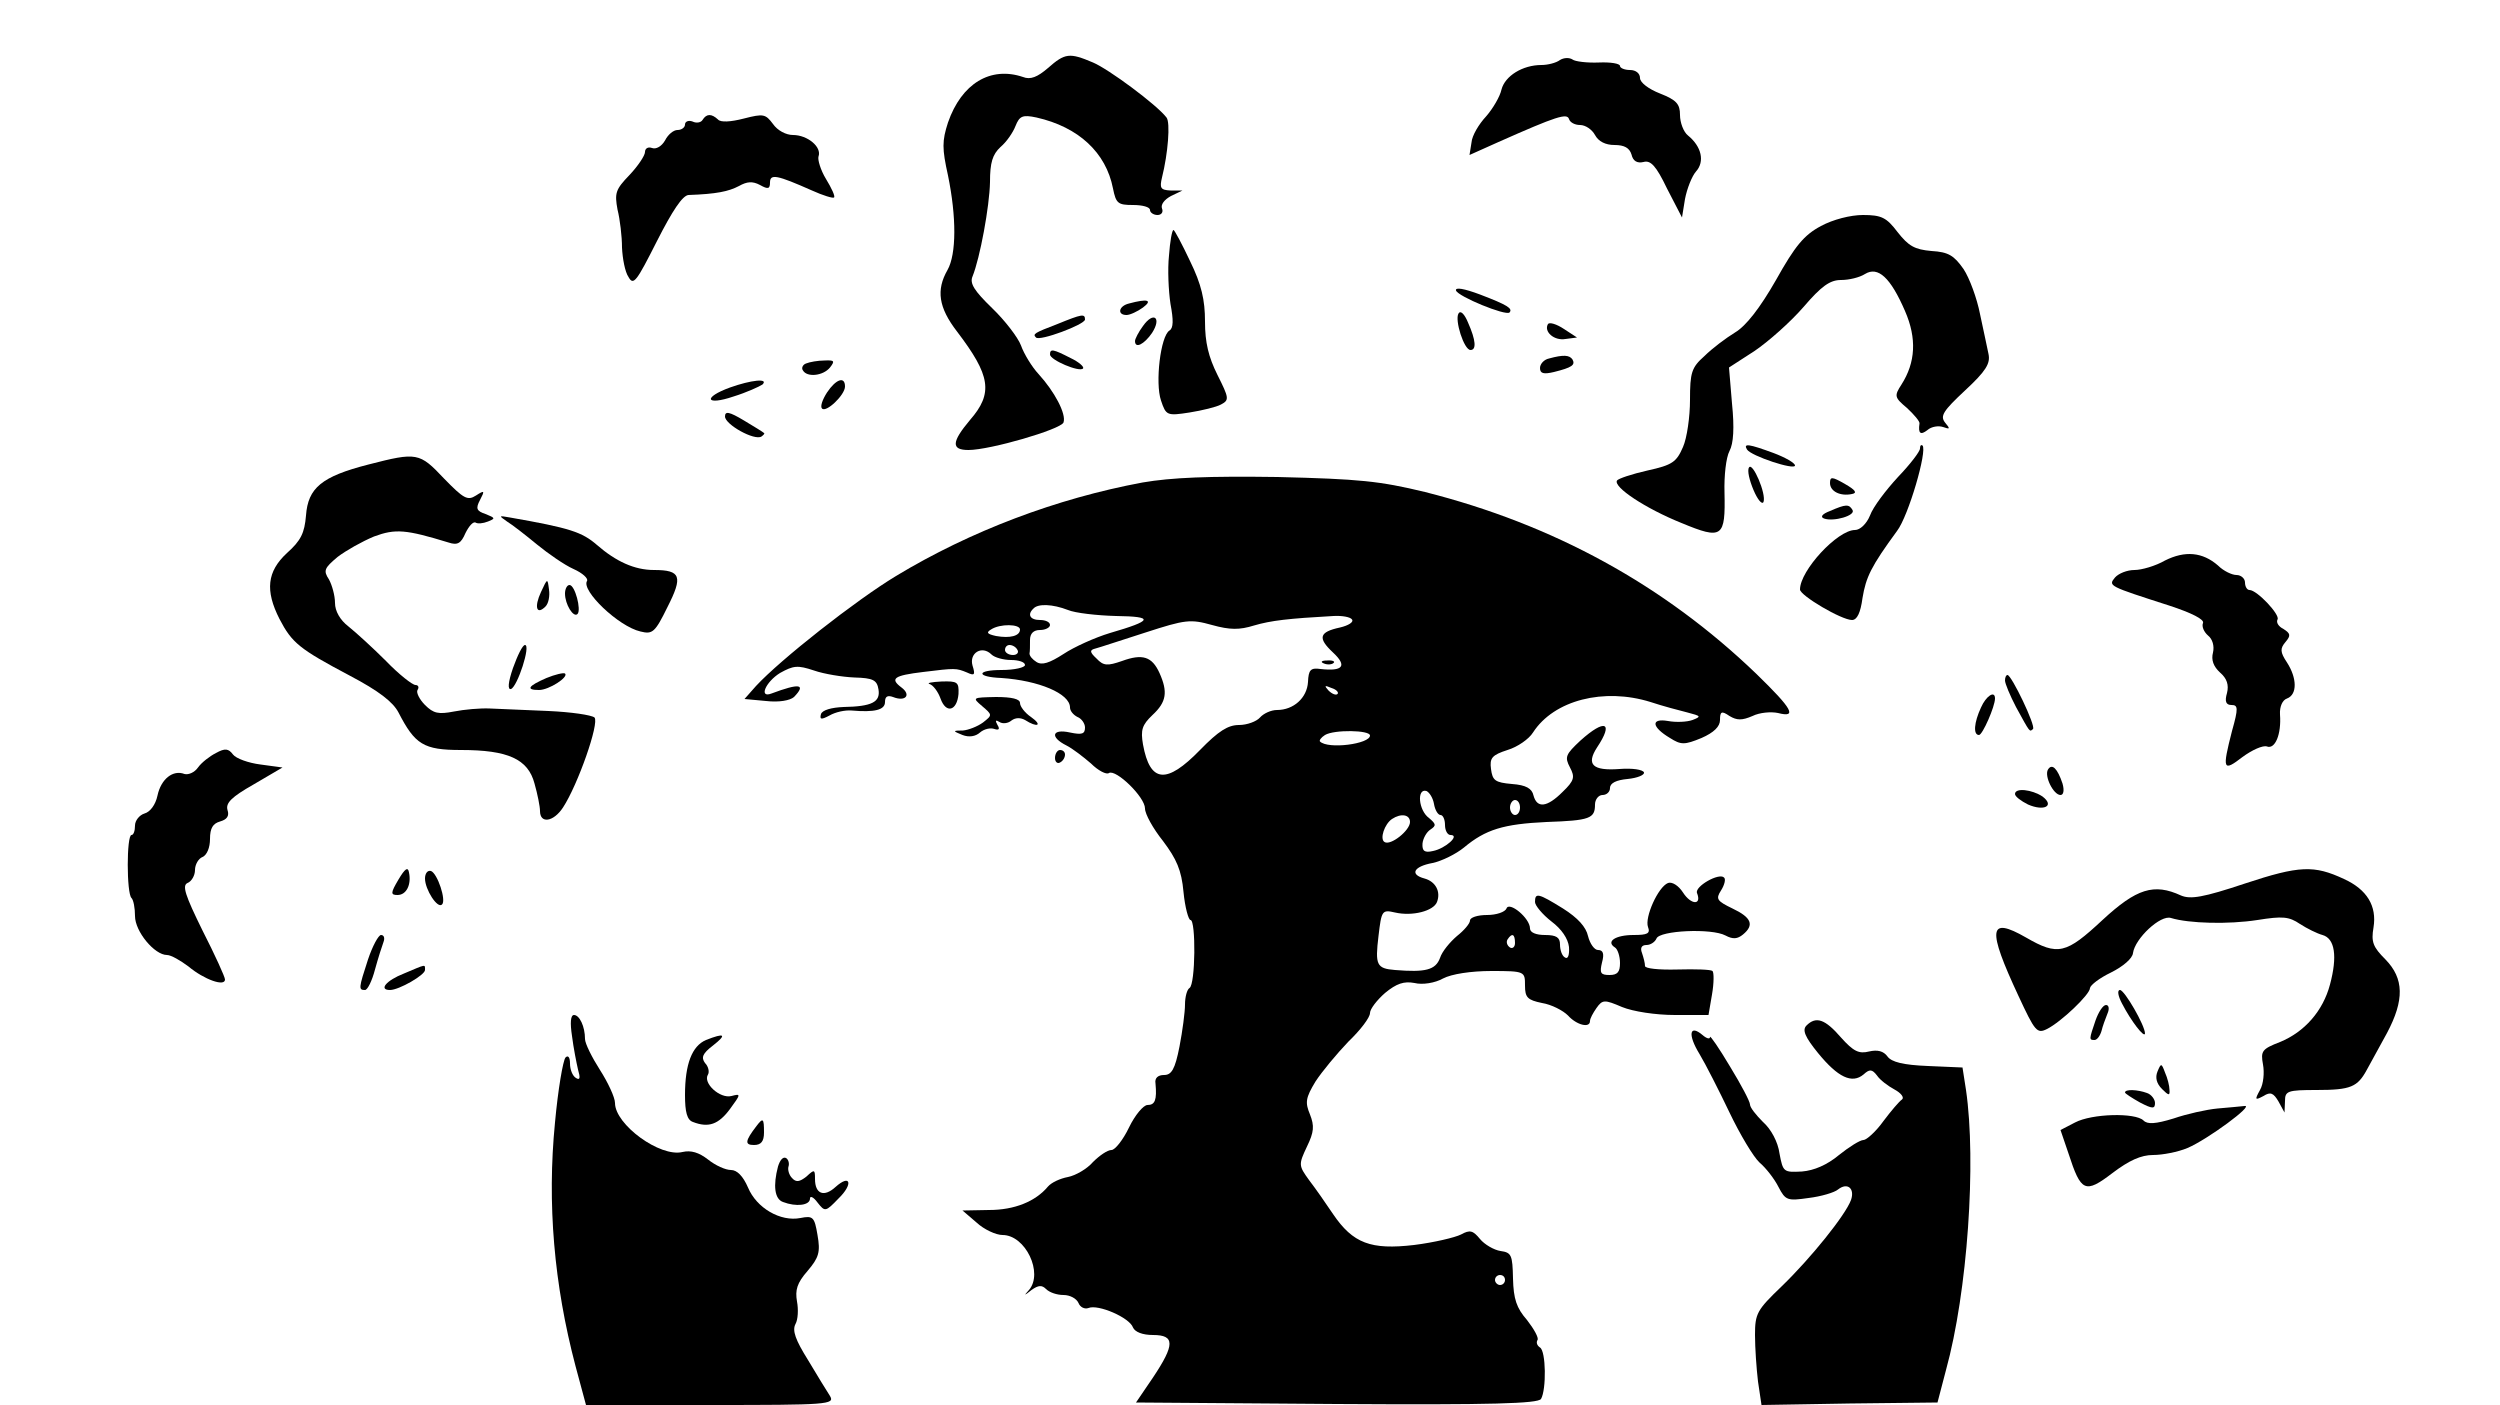 <?xml version="1.0" standalone="no"?>
<!DOCTYPE svg PUBLIC "-//W3C//DTD SVG 20010904//EN"
 "http://www.w3.org/TR/2001/REC-SVG-20010904/DTD/svg10.dtd">
<svg version="1.0" xmlns="http://www.w3.org/2000/svg"
 width="500pt" height="281pt" viewBox="0 0 500 281"
 preserveAspectRatio="xMidYMid meet">

<g transform="translate(0,281) scale(0.1,-0.1)"
fill="#000000" stroke="none">
<path d="M2096 2674 c-21 -18 -35 -24 -50 -18 -65 22 -123 -13 -150 -91 -12
-37 -12 -52 0 -106 17 -83 17 -157 -1 -189 -23 -40 -18 -75 19 -123 67 -88 73
-123 26 -177 -37 -44 -38 -60 -3 -60 43 0 184 41 190 55 6 17 -18 62 -50 97
-13 14 -29 40 -35 57 -6 16 -32 50 -58 75 -35 34 -45 49 -39 63 15 37 34 140
35 189 0 39 5 55 21 70 12 10 25 29 30 42 8 20 14 23 42 17 84 -19 139 -70
153 -142 6 -30 10 -33 40 -33 19 0 34 -4 34 -10 0 -5 7 -10 15 -10 8 0 12 6 9
13 -3 8 5 18 18 25 l23 11 -24 0 c-20 1 -22 5 -17 26 12 48 17 110 9 120 -20
26 -116 97 -147 110 -47 20 -56 19 -90 -11z"/>
<path d="M3120 2690 c-8 -6 -25 -10 -37 -10 -38 0 -73 -22 -80 -49 -3 -14 -17
-38 -31 -54 -14 -15 -28 -38 -29 -52 l-4 -25 58 26 c117 52 137 58 141 46 2
-7 12 -12 22 -12 11 0 24 -9 30 -20 7 -13 21 -20 39 -20 20 0 30 -6 34 -19 3
-13 11 -18 24 -15 14 4 25 -7 47 -53 l30 -58 6 37 c4 21 14 46 22 55 18 20 11
50 -16 72 -9 7 -16 26 -16 41 0 22 -7 30 -40 43 -23 9 -40 22 -40 31 0 9 -8
16 -20 16 -11 0 -20 4 -20 8 0 5 -19 8 -42 7 -24 -1 -48 2 -53 6 -6 4 -17 4
-25 -1z"/>
<path d="M1405 2570 c-3 -5 -12 -7 -20 -3 -8 3 -15 0 -15 -6 0 -6 -7 -11 -15
-11 -8 0 -19 -9 -25 -21 -7 -12 -18 -18 -26 -15 -8 3 -14 -1 -14 -8 0 -7 -14
-28 -31 -46 -28 -29 -30 -36 -24 -69 5 -20 9 -54 9 -76 1 -22 6 -49 13 -59 10
-18 16 -9 57 72 31 61 51 91 63 92 56 2 80 7 101 18 16 9 27 10 42 2 16 -9 20
-8 20 5 0 18 14 15 84 -16 22 -10 42 -16 44 -14 3 2 -5 19 -16 37 -11 18 -17
39 -15 45 7 19 -22 43 -51 43 -14 0 -31 9 -40 22 -15 20 -19 21 -58 11 -27 -7
-47 -8 -52 -2 -13 12 -23 12 -31 -1z"/>
<path d="M3642 2358 c-34 -18 -52 -40 -90 -108 -32 -56 -60 -92 -82 -105 -18
-11 -46 -32 -61 -47 -26 -23 -29 -33 -29 -88 0 -33 -6 -76 -14 -94 -13 -30
-21 -36 -71 -47 -31 -7 -58 -16 -61 -20 -8 -13 57 -56 129 -85 82 -34 88 -29
86 61 -1 33 3 70 10 83 8 15 10 46 5 95 l-6 72 51 33 c28 19 72 58 98 88 36
42 53 54 75 54 16 0 37 5 48 12 26 16 51 -7 80 -74 24 -55 21 -103 -7 -147
-15 -23 -14 -26 11 -47 14 -13 26 -27 25 -31 -3 -20 2 -24 16 -13 8 7 22 9 31
6 14 -5 15 -4 4 9 -10 13 -4 23 40 64 42 39 51 54 47 73 -3 13 -10 49 -17 80
-6 31 -21 72 -33 90 -19 27 -30 34 -64 36 -34 3 -46 10 -68 38 -22 29 -32 34
-69 34 -25 0 -60 -9 -84 -22z"/>
<path d="M2338 2299 c-3 -27 -1 -71 3 -97 6 -32 6 -48 -2 -53 -18 -11 -29
-105 -17 -140 10 -30 12 -31 57 -24 25 4 54 11 63 16 17 9 16 13 -7 59 -18 36
-25 65 -25 107 0 43 -7 74 -30 121 -16 34 -31 62 -33 62 -3 0 -7 -23 -9 -51z"/>
<path d="M2912 2229 c4 -12 99 -51 107 -44 7 8 -4 15 -59 36 -32 12 -50 15
-48 8z"/>
<path d="M2258 2203 c-21 -5 -24 -23 -5 -23 7 0 22 7 33 15 20 15 9 18 -28 8z"/>
<path d="M2917 2183 c-8 -13 11 -73 24 -73 12 0 11 19 -5 55 -7 17 -15 25 -19
18z"/>
<path d="M2115 2162 c-47 -18 -50 -20 -43 -27 7 -8 98 26 98 36 0 12 -6 11
-55 -9z"/>
<path d="M2286 2158 c-9 -12 -16 -26 -16 -30 0 -16 18 -7 34 16 20 31 3 44
-18 14z"/>
<path d="M3096 2162 c-9 -15 12 -34 35 -30 l23 3 -26 17 c-15 10 -29 14 -32
10z"/>
<path d="M2100 2101 c0 -11 59 -36 66 -28 3 3 -8 13 -25 21 -35 18 -41 19 -41
7z"/>
<path d="M3098 2093 c-10 -2 -18 -11 -18 -19 0 -11 7 -13 28 -8 36 9 43 14 37
25 -6 9 -18 10 -47 2z"/>
<path d="M1612 2083 c-6 -2 -10 -9 -6 -14 8 -14 40 -11 54 6 10 13 9 15 -11
14 -13 0 -30 -3 -37 -6z"/>
<path d="M1460 2035 c-55 -20 -49 -37 7 -18 26 8 52 20 58 24 13 13 -23 9 -65
-6z"/>
<path d="M1654 2025 c-9 -14 -14 -28 -10 -32 8 -9 46 27 46 44 0 21 -18 15
-36 -12z"/>
<path d="M1450 1977 c0 -16 59 -49 73 -40 4 3 7 6 5 7 -2 2 -20 13 -40 25 -30
18 -38 19 -38 8z"/>
<path d="M3494 1911 c8 -13 96 -42 96 -32 0 5 -19 16 -43 25 -49 18 -61 20
-53 7z"/>
<path d="M3840 1913 c0 -6 -20 -32 -44 -57 -24 -26 -50 -60 -56 -77 -7 -17
-20 -29 -30 -29 -35 0 -110 -81 -110 -119 0 -12 83 -61 104 -61 10 0 17 14 21
44 7 42 17 63 69 134 23 30 61 161 51 171 -3 2 -5 0 -5 -6z"/>
<path d="M737 1881 c-94 -24 -121 -47 -125 -102 -3 -35 -10 -50 -38 -75 -40
-37 -44 -75 -15 -132 25 -48 40 -60 140 -113 59 -31 87 -53 98 -74 33 -64 50
-75 125 -75 94 0 134 -18 147 -67 6 -21 11 -46 11 -55 0 -26 27 -22 46 7 30
46 73 169 63 180 -6 5 -47 11 -92 13 -45 2 -98 4 -117 5 -19 1 -52 -2 -72 -6
-31 -6 -41 -4 -58 13 -11 11 -18 25 -15 30 4 6 1 10 -4 10 -6 0 -33 21 -59 48
-26 26 -60 57 -75 69 -17 13 -27 31 -27 47 0 15 -6 36 -12 47 -12 18 -9 23 17
45 17 13 49 31 73 41 43 16 64 14 149 -12 18 -6 25 -2 34 19 7 14 15 23 20 21
4 -3 15 -2 25 2 15 6 15 7 -5 15 -18 6 -20 11 -11 28 10 19 9 20 -8 9 -17 -11
-25 -6 -64 34 -49 52 -54 53 -151 28z"/>
<path d="M3498 1875 c-4 -6 1 -26 9 -45 8 -19 17 -30 20 -24 6 16 -22 81 -29
69z"/>
<path d="M2285 1845 c-172 -32 -344 -97 -493 -187 -81 -49 -231 -167 -280
-220 l-23 -26 43 -4 c26 -3 48 1 56 8 25 26 11 28 -45 7 -26 -10 -12 23 17 41
27 15 35 16 68 5 20 -7 57 -13 81 -14 37 -1 45 -5 48 -24 4 -25 -13 -34 -70
-35 -24 -1 -42 -6 -45 -14 -3 -11 0 -12 17 -3 12 7 31 11 44 10 46 -4 67 1 67
17 0 11 5 14 16 10 25 -10 37 4 17 19 -24 18 -15 24 43 31 65 8 66 8 88 -1 15
-7 17 -5 11 14 -7 25 19 41 38 22 6 -6 24 -11 39 -11 15 0 28 -4 28 -10 0 -5
-21 -10 -47 -10 -51 0 -51 -14 0 -16 74 -5 137 -31 137 -59 0 -7 7 -15 15 -19
8 -3 15 -13 15 -21 0 -13 -6 -15 -30 -10 -36 8 -41 -9 -7 -26 12 -6 34 -23 49
-36 14 -14 31 -23 36 -19 14 8 72 -48 72 -71 0 -11 16 -40 36 -65 27 -36 37
-58 41 -102 3 -31 10 -56 14 -56 11 0 10 -129 -2 -136 -5 -3 -9 -18 -9 -33 0
-15 -5 -53 -11 -84 -9 -46 -16 -57 -31 -57 -12 0 -19 -6 -17 -17 3 -33 -1 -43
-16 -43 -8 0 -25 -20 -37 -45 -12 -25 -28 -45 -35 -45 -8 0 -24 -11 -37 -24
-12 -14 -35 -27 -50 -30 -16 -3 -33 -11 -40 -19 -25 -30 -67 -47 -118 -47
l-53 -1 28 -24 c15 -14 39 -25 52 -25 46 0 82 -76 53 -110 -11 -12 -10 -12 5
0 14 10 21 10 29 2 7 -7 22 -12 35 -12 13 0 26 -7 30 -16 3 -8 12 -13 20 -10
19 8 82 -19 89 -39 4 -9 19 -15 40 -15 44 0 44 -19 0 -85 l-34 -50 401 -3
c314 -2 402 1 409 10 11 19 10 96 -2 103 -6 4 -8 10 -5 15 3 4 -7 22 -21 40
-21 24 -27 42 -28 83 -1 47 -3 52 -25 55 -13 2 -32 13 -41 24 -14 17 -20 19
-38 9 -12 -6 -54 -16 -94 -21 -86 -10 -122 3 -162 62 -14 21 -35 51 -48 68
-21 29 -21 31 -4 67 14 29 15 41 6 64 -10 24 -9 33 11 66 13 20 43 56 66 80
24 23 43 48 43 57 0 8 14 26 30 40 23 19 38 24 59 20 16 -4 41 0 57 9 17 9 56
15 97 15 67 0 67 -1 67 -29 0 -24 5 -29 34 -35 19 -3 42 -15 52 -25 17 -19 44
-26 44 -11 0 5 6 16 13 26 12 17 16 17 51 2 22 -9 67 -16 106 -16 l67 0 7 41
c4 23 4 44 1 47 -3 3 -34 4 -70 3 -38 -1 -65 2 -65 7 0 6 -3 17 -6 26 -4 10
-1 16 9 16 8 0 17 6 20 13 6 16 110 21 138 6 15 -8 24 -7 35 2 23 19 17 34
-21 52 -31 15 -34 19 -23 36 7 11 10 23 6 26 -10 10 -59 -18 -54 -31 10 -25
-12 -24 -28 1 -9 14 -22 22 -30 19 -20 -8 -47 -69 -40 -88 5 -13 -1 -16 -29
-16 -36 0 -56 -13 -37 -25 5 -3 10 -17 10 -31 0 -18 -5 -24 -21 -24 -18 0 -20
4 -15 25 5 18 2 25 -8 25 -7 0 -16 12 -20 28 -4 18 -20 36 -50 55 -50 31 -56
32 -56 13 0 -7 15 -25 33 -39 20 -15 33 -34 35 -51 1 -16 -2 -25 -8 -21 -6 3
-10 15 -10 26 0 14 -7 19 -30 19 -18 0 -30 5 -30 13 0 21 -42 55 -47 40 -3 -7
-20 -13 -39 -13 -19 0 -34 -5 -34 -11 0 -6 -12 -20 -26 -31 -14 -12 -30 -31
-34 -44 -9 -24 -29 -29 -90 -24 -37 3 -40 10 -33 68 6 51 7 53 33 47 35 -8 77
3 84 21 8 21 -3 41 -25 47 -30 8 -22 24 16 31 19 4 47 18 63 31 43 36 79 47
165 51 87 3 97 7 97 35 0 10 7 19 15 19 8 0 15 6 15 14 0 10 13 16 35 18 20 2
34 8 33 13 -2 6 -24 9 -49 7 -54 -4 -67 9 -45 43 34 51 16 58 -33 14 -30 -28
-32 -33 -21 -54 10 -19 9 -26 -15 -49 -31 -31 -51 -33 -58 -7 -3 14 -15 21
-43 23 -34 3 -39 7 -42 30 -3 22 2 28 33 38 20 6 43 22 51 35 42 65 142 90
235 61 24 -8 58 -17 74 -21 27 -7 28 -8 10 -15 -11 -4 -33 -5 -49 -2 -35 6
-33 -12 4 -34 22 -14 29 -14 63 0 25 11 37 23 37 36 0 17 3 19 19 8 15 -9 25
-9 46 0 14 7 37 9 51 6 39 -10 29 8 -43 78 -185 178 -406 299 -663 364 -91 22
-131 26 -295 30 -138 2 -212 -1 -270 -11z m-149 -255 c14 -6 58 -11 96 -12 77
-1 74 -9 -12 -34 -30 -9 -72 -28 -93 -42 -28 -18 -43 -23 -54 -16 -8 5 -14 12
-14 17 1 4 1 16 1 27 0 13 7 20 20 20 11 0 20 5 20 10 0 6 -9 10 -20 10 -20 0
-26 11 -13 23 9 10 38 9 69 -3z m568 -19 c4 -5 -7 -12 -24 -16 -42 -9 -45 -21
-14 -50 29 -27 20 -38 -25 -33 -20 3 -24 -2 -25 -26 -2 -32 -29 -56 -62 -56
-12 0 -27 -7 -34 -15 -7 -8 -26 -15 -42 -15 -22 0 -41 -12 -78 -50 -67 -69
-100 -66 -114 11 -5 29 -2 39 19 59 28 26 31 46 14 84 -15 33 -34 39 -75 24
-29 -10 -37 -10 -51 5 -14 13 -14 17 -2 20 8 2 53 17 100 32 80 26 90 27 133
15 36 -10 55 -10 84 -1 34 10 69 14 159 19 17 1 34 -2 37 -7z m-664 -20 c0
-13 -20 -18 -48 -13 -18 4 -20 7 -10 13 18 12 58 11 58 0z m-5 -41 c3 -5 -1
-10 -9 -10 -9 0 -16 5 -16 10 0 6 4 10 9 10 6 0 13 -4 16 -10z m640 -88 c-3
-3 -11 0 -18 7 -9 10 -8 11 6 5 10 -3 15 -9 12 -12z m65 -83 c0 -17 -84 -28
-100 -12 -2 2 2 8 10 13 18 11 90 10 90 -1z m128 -137 c2 -12 8 -22 13 -22 5
0 9 -9 9 -20 0 -11 5 -20 11 -20 20 0 -10 -27 -35 -32 -17 -4 -22 0 -21 15 1
10 8 23 16 28 12 8 11 11 -3 23 -21 15 -25 60 -5 54 6 -3 13 -14 15 -26z m172
-7 c0 -8 -4 -15 -10 -15 -5 0 -10 7 -10 15 0 8 5 15 10 15 6 0 10 -7 10 -15z
m-220 -29 c0 -17 -39 -48 -51 -40 -10 6 0 36 15 46 18 12 36 9 36 -6z m210
-242 c0 -8 -5 -12 -10 -9 -6 4 -8 11 -5 16 9 14 15 11 15 -7z m-20 -674 c0 -5
-4 -10 -10 -10 -5 0 -10 5 -10 10 0 6 5 10 10 10 6 0 10 -4 10 -10z"/>
<path d="M2648 1483 c7 -3 16 -2 19 1 4 3 -2 6 -13 5 -11 0 -14 -3 -6 -6z"/>
<path d="M3660 1844 c0 -17 21 -27 44 -22 11 2 7 8 -14 20 -26 15 -30 15 -30
2z"/>
<path d="M3660 1788 c-16 -6 -20 -12 -12 -15 19 -7 64 6 57 17 -7 12 -13 12
-45 -2z"/>
<path d="M1014 1767 c10 -6 37 -27 60 -46 22 -18 55 -41 73 -49 18 -8 30 -19
27 -24 -12 -19 63 -91 107 -101 24 -6 29 -2 54 49 31 61 27 74 -27 74 -39 0
-76 17 -114 50 -30 26 -54 34 -174 55 -23 4 -23 4 -6 -8z"/>
<path d="M4330 1689 c-19 -11 -47 -19 -61 -19 -15 0 -32 -7 -39 -15 -14 -17
-13 -17 108 -56 46 -15 71 -28 68 -35 -3 -7 2 -18 10 -25 9 -7 13 -21 10 -34
-4 -15 1 -28 14 -40 14 -12 18 -25 14 -41 -5 -17 -2 -24 9 -24 13 0 14 -6 1
-52 -20 -78 -18 -82 21 -52 19 14 41 24 49 21 16 -6 29 24 26 64 -1 16 5 29
14 32 21 8 20 41 0 72 -14 21 -14 28 -3 41 11 13 10 17 -4 26 -10 5 -15 13
-12 19 6 9 -41 59 -56 59 -5 0 -9 7 -9 15 0 8 -8 15 -17 15 -9 0 -26 8 -37 19
-31 27 -66 30 -106 10z"/>
<path d="M1082 1626 c-14 -30 -9 -47 9 -29 6 6 9 21 7 34 -3 23 -3 23 -16 -5z"/>
<path d="M1130 1623 c0 -22 17 -49 25 -41 8 8 -5 58 -16 58 -5 0 -9 -8 -9 -17z"/>
<path d="M1026 1474 c-10 -29 -11 -44 -4 -42 13 5 40 88 28 88 -5 0 -15 -21
-24 -46z"/>
<path d="M1093 1454 c-37 -16 -42 -24 -15 -24 20 0 60 26 52 33 -3 2 -20 -2
-37 -9z"/>
<path d="M4010 1449 c0 -6 10 -30 22 -53 29 -53 27 -50 34 -44 6 6 -43 108
-51 108 -3 0 -5 -5 -5 -11z"/>
<path d="M1859 1442 c7 -2 17 -15 22 -29 11 -31 33 -25 36 9 1 24 -2 26 -34
25 -20 -1 -30 -3 -24 -5z"/>
<path d="M1964 1398 c21 -18 21 -18 2 -33 -11 -8 -29 -15 -40 -16 -21 0 -21
-1 -1 -9 13 -5 26 -3 35 5 8 7 21 10 29 7 9 -3 11 0 6 8 -5 9 -4 11 4 6 6 -4
17 -3 24 3 8 6 18 6 27 1 25 -16 36 -11 12 6 -12 8 -22 21 -22 28 0 8 -16 12
-48 12 -47 -1 -48 -1 -28 -18z"/>
<path d="M3962 1395 c-14 -30 -16 -55 -4 -55 7 0 32 57 32 73 0 17 -18 5 -28
-18z"/>
<path d="M432 1304 c-12 -6 -29 -19 -36 -29 -7 -10 -19 -15 -27 -13 -23 9 -47
-10 -54 -43 -4 -19 -15 -33 -26 -36 -10 -3 -19 -14 -19 -24 0 -11 -3 -19 -7
-19 -10 0 -10 -117 0 -126 4 -4 7 -20 7 -36 0 -31 39 -78 64 -78 8 0 27 -11
43 -23 31 -26 73 -41 73 -26 0 5 -20 49 -45 98 -35 71 -41 90 -30 95 8 3 15
15 15 26 0 11 7 23 15 26 9 4 15 19 15 36 0 22 6 31 20 35 14 4 19 11 15 23
-4 14 8 26 52 51 l58 34 -44 6 c-24 3 -49 12 -55 20 -9 12 -16 13 -34 3z"/>
<path d="M2110 1294 c0 -8 5 -12 10 -9 6 3 10 10 10 16 0 5 -4 9 -10 9 -5 0
-10 -7 -10 -16z"/>
<path d="M4096 1271 c-8 -13 11 -51 25 -51 6 0 8 9 4 23 -10 30 -21 41 -29 28z"/>
<path d="M4030 1222 c0 -5 12 -14 26 -21 32 -14 54 -3 29 16 -21 14 -55 18
-55 5z"/>
<path d="M797 1051 c-16 -27 -16 -31 -2 -31 18 0 28 21 23 45 -2 12 -8 8 -21
-14z"/>
<path d="M4490 1043 c-84 -28 -109 -32 -128 -24 -54 25 -89 14 -157 -49 -73
-68 -89 -72 -153 -35 -75 43 -78 18 -15 -117 33 -71 37 -76 57 -66 28 14 86
69 86 82 1 6 19 20 42 31 24 12 43 28 44 39 4 29 55 77 76 70 36 -11 115 -13
173 -4 50 8 63 7 85 -8 14 -9 34 -19 45 -22 25 -7 30 -43 15 -99 -14 -53 -51
-95 -100 -115 -36 -14 -39 -18 -34 -45 3 -16 1 -39 -6 -51 -11 -20 -10 -21 7
-12 14 9 20 6 30 -11 l12 -22 1 23 c0 20 5 22 63 22 69 0 82 6 101 41 7 13 25
46 40 73 35 66 34 109 -3 147 -25 25 -29 35 -24 64 7 43 -13 76 -59 97 -60 28
-89 27 -198 -9z"/>
<path d="M850 1053 c0 -22 25 -61 34 -52 9 8 -9 62 -22 67 -7 2 -12 -5 -12
-15z"/>
<path d="M736 891 c-19 -58 -19 -61 -6 -61 5 0 14 18 20 41 6 22 14 47 17 55
3 8 1 14 -5 14 -5 0 -17 -22 -26 -49z"/>
<path d="M808 863 c-36 -14 -51 -33 -28 -33 18 0 70 30 70 40 0 12 3 12 -42
-7z"/>
<path d="M4244 803 c18 -35 45 -70 46 -60 0 16 -41 87 -50 87 -6 0 -4 -12 4
-27z"/>
<path d="M4191 769 c-13 -38 -13 -39 -2 -39 5 0 11 8 14 18 2 9 8 25 12 35 4
9 3 17 -3 17 -6 0 -15 -14 -21 -31z"/>
<path d="M1144 738 c3 -24 9 -54 12 -67 5 -17 4 -22 -4 -17 -7 4 -12 17 -12
29 0 13 -4 17 -9 12 -5 -6 -15 -64 -21 -130 -16 -162 -2 -324 41 -487 l21 -78
249 0 c235 0 249 1 239 18 -6 9 -26 42 -44 72 -25 40 -32 59 -25 72 5 9 6 29
3 45 -4 23 0 37 21 61 23 27 26 38 20 72 -6 36 -9 39 -34 34 -40 -8 -88 20
-105 61 -10 23 -22 35 -34 35 -11 0 -31 9 -46 21 -18 14 -34 19 -51 15 -45
-11 -135 55 -135 98 0 11 -14 41 -30 66 -16 25 -30 53 -30 62 0 25 -11 48 -22
48 -7 0 -8 -16 -4 -42z"/>
<path d="M3613 759 c-9 -9 -3 -23 23 -55 40 -49 68 -62 91 -43 12 11 17 11 27
-2 6 -9 22 -21 35 -28 13 -7 20 -16 15 -20 -5 -3 -22 -23 -37 -43 -15 -21 -34
-38 -40 -38 -7 0 -29 -14 -49 -30 -24 -20 -50 -31 -74 -33 -37 -2 -38 -1 -45
36 -3 23 -17 49 -33 63 -14 14 -26 29 -26 35 0 6 -18 40 -40 76 -22 37 -40 63
-40 59 0 -5 -7 -3 -15 4 -26 22 -30 1 -6 -38 12 -20 39 -73 60 -117 21 -44 48
-89 60 -100 13 -11 30 -33 38 -49 14 -27 18 -28 60 -22 25 3 52 11 59 17 19
15 34 2 26 -21 -11 -30 -80 -116 -139 -173 -49 -47 -53 -54 -53 -97 0 -26 3
-68 6 -93 l7 -47 176 3 176 2 17 65 c43 156 61 416 40 560 l-7 45 -69 3 c-50
2 -73 8 -81 19 -8 11 -20 14 -37 10 -20 -5 -31 0 -56 28 -32 37 -50 43 -69 24z"/>
<path d="M1412 730 c-28 -12 -42 -48 -42 -110 0 -34 4 -50 16 -54 31 -12 51
-5 74 26 22 30 22 31 3 26 -23 -6 -58 26 -47 43 3 5 1 16 -6 23 -8 11 -5 19
16 35 28 22 24 26 -14 11z"/>
<path d="M4315 667 c-5 -12 -2 -24 9 -35 13 -13 16 -14 15 -2 0 8 -4 24 -9 35
-7 19 -8 19 -15 2z"/>
<path d="M4250 625 c0 -2 14 -11 30 -20 25 -13 30 -13 30 -1 0 7 -7 17 -16 20
-19 7 -44 8 -44 1z"/>
<path d="M4435 593 c-22 -2 -62 -11 -88 -20 -36 -11 -52 -12 -60 -4 -16 16
-103 14 -137 -4 l-29 -15 16 -47 c25 -77 33 -81 88 -39 33 25 57 36 81 36 19
0 50 6 69 14 40 17 135 87 114 84 -8 -1 -32 -3 -54 -5z"/>
<path d="M1513 558 c-23 -30 -24 -38 -5 -38 14 0 20 7 20 25 0 29 -2 30 -15
13z"/>
<path d="M1556 477 c-10 -38 -7 -65 10 -71 26 -10 54 -7 54 7 0 6 7 3 15 -8
15 -19 16 -19 42 8 30 29 24 50 -6 23 -23 -21 -41 -14 -41 16 0 19 -1 20 -17
5 -14 -11 -21 -12 -29 -3 -6 6 -9 17 -7 23 2 6 0 14 -5 17 -6 3 -12 -4 -16
-17z"/>
</g>
</svg>
